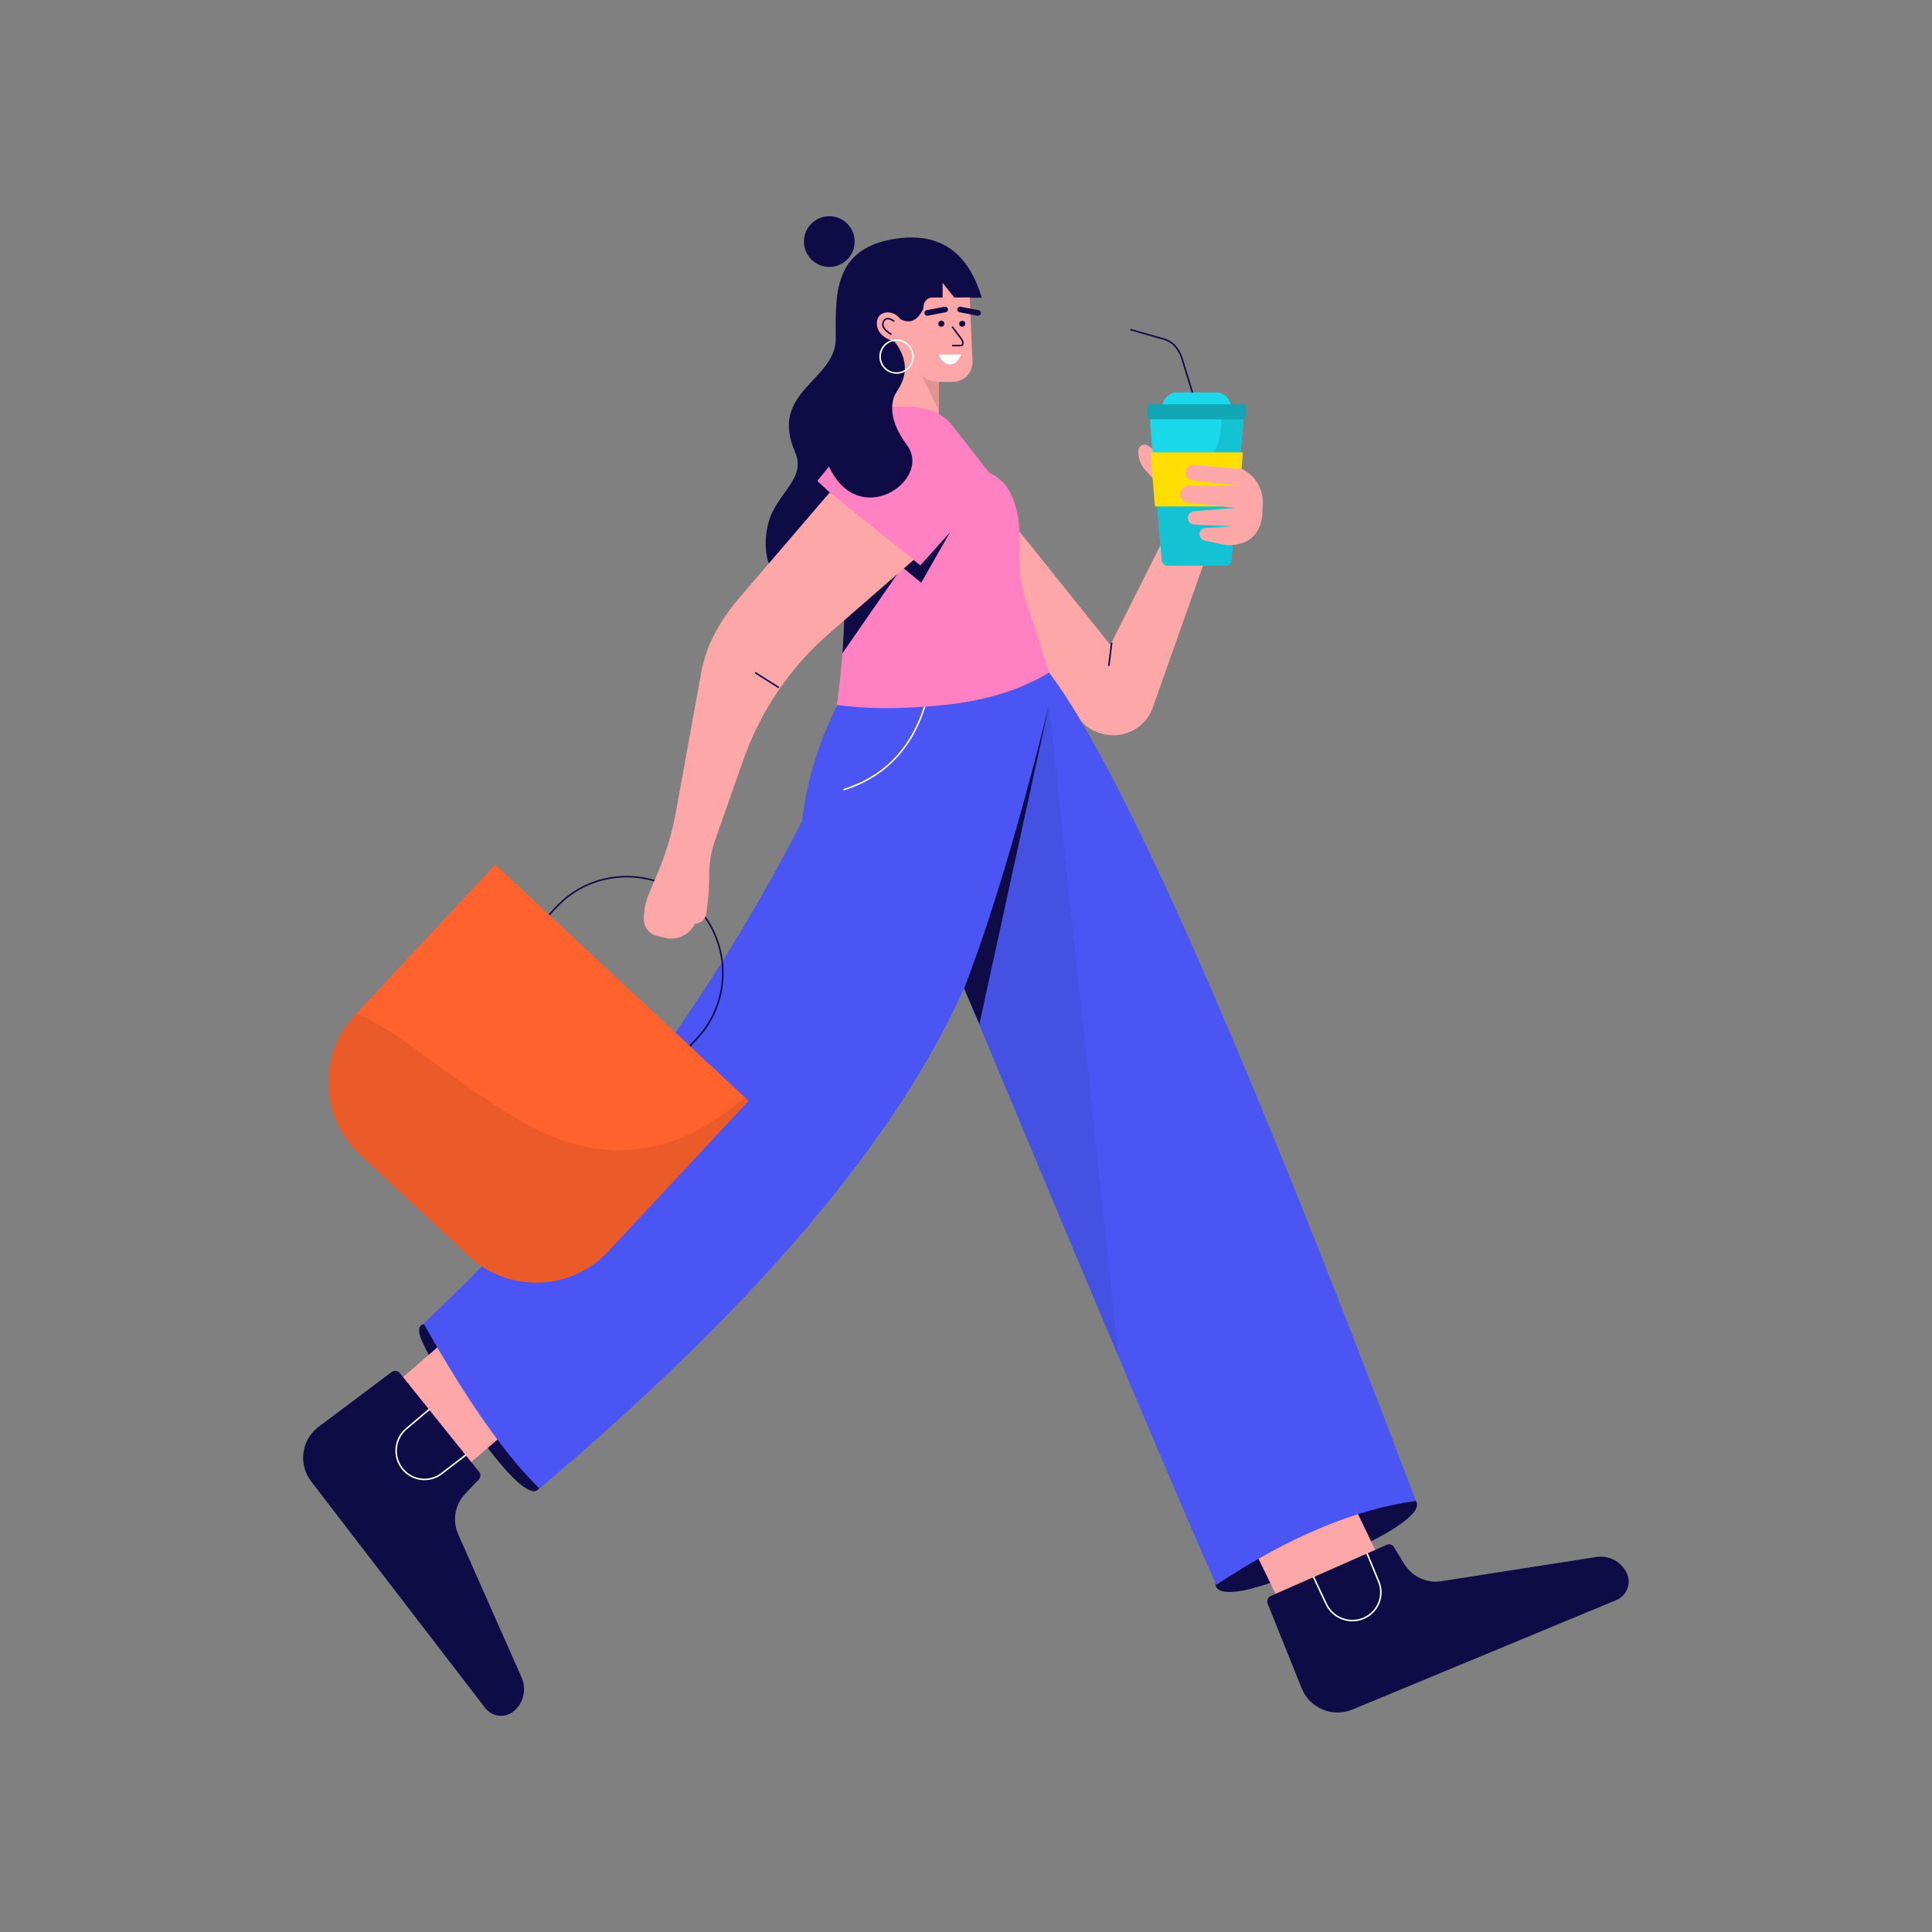 <?xml version="1.0" encoding="utf-8"?>
<!-- Generator: Adobe Illustrator 24.1.2, SVG Export Plug-In . SVG Version: 6.00 Build 0)  -->
<svg version="1.1" id="work" xmlns="http://www.w3.org/2000/svg" xmlns:xlink="http://www.w3.org/1999/xlink" x="0px" y="0px"
	 viewBox="0 0 2500 2500" style="enable-background:new 0 0 2500 2500;" xml:space="preserve">
<rect x="0" y="0" width="2500" height="2500" fill="#808080" stroke="none"/>
<style type="text/css">
	.st0{fill-rule:evenodd;clip-rule:evenodd;fill:#FEA7A8;}
	.st1{fill:none;stroke:#09072B;stroke-width:2;}
	.st2{fill-rule:evenodd;clip-rule:evenodd;fill:#261A5E;}
	.st3{fill:none;stroke:#FFFFFF;stroke-width:2;}
	.st4{fill-rule:evenodd;clip-rule:evenodd;fill:#0F0B47;}
	.st5{opacity:0.3;fill:none;stroke:#FFFFFF;stroke-width:2;enable-background:new    ;}
	.st6{fill-rule:evenodd;clip-rule:evenodd;fill:#3D9BEF;}
	.st7{opacity:0.1;fill-rule:evenodd;clip-rule:evenodd;fill:#0F0B47;enable-background:new    ;}
	.st8{fill-rule:evenodd;clip-rule:evenodd;fill:#E19394;}
	.st9{fill-rule:evenodd;clip-rule:evenodd;fill:#372A7F;}
	.st10{fill-rule:evenodd;clip-rule:evenodd;fill:#54479C;}
	.st11{fill:none;stroke:#0F0B47;stroke-width:2;}
	.st12{fill:none;stroke:#372A7F;stroke-width:2;}
	.st13{fill-rule:evenodd;clip-rule:evenodd;fill:#FFFFFF;}
	.st14{fill:#FFD884;}
	.st15{fill:#FFBF41;}
	.st16{fill:#58B8C0;}
	.st17{fill:#EBD9EC;}
	.st18{fill-rule:evenodd;clip-rule:evenodd;fill:#B3DBC9;}
	.st19{fill-rule:evenodd;clip-rule:evenodd;fill:#BCE6D3;}
	.st20{fill-rule:evenodd;clip-rule:evenodd;fill:#F69800;}
	.st21{opacity:0.5;fill:none;stroke:#FFFFFF;stroke-width:2;enable-background:new    ;}
	.st22{opacity:0.2;fill-rule:evenodd;clip-rule:evenodd;fill:#261A5E;enable-background:new    ;}
	.st23{fill-rule:evenodd;clip-rule:evenodd;fill:#003E8C;}
	.st24{fill-rule:evenodd;clip-rule:evenodd;fill:#08234A;}
	.st25{fill-rule:evenodd;clip-rule:evenodd;fill:#FFFCF8;}
	.st26{fill-rule:evenodd;clip-rule:evenodd;fill:#DBD8FF;}
	.st27{fill-rule:evenodd;clip-rule:evenodd;fill:#C2C0E7;}
	.st28{fill-rule:evenodd;clip-rule:evenodd;fill:#3F38A2;}
	.st29{fill-rule:evenodd;clip-rule:evenodd;fill:#363082;}
	.st30{fill:none;stroke:#FFFFFF;stroke-width:2;stroke-linecap:round;}
	.st31{fill:none;stroke:#DBD8FF;stroke-width:2;stroke-linecap:round;}
	.st32{fill-rule:evenodd;clip-rule:evenodd;fill:#003E8C;stroke:#0F0B47;stroke-width:2;}
	.st33{fill-rule:evenodd;clip-rule:evenodd;fill:#4B55F3;}
	.st34{fill-rule:evenodd;clip-rule:evenodd;fill:#181364;}
	.st35{fill-rule:evenodd;clip-rule:evenodd;fill:#06041A;}
	.st36{opacity:0.6;fill:none;stroke:#FFFFFF;stroke-width:2;enable-background:new    ;}
	.st37{fill-rule:evenodd;clip-rule:evenodd;fill:#FFD422;}
	.st38{fill-rule:evenodd;clip-rule:evenodd;fill:#FFFFFF;stroke:#0F0B47;stroke-width:2;}
	.st39{fill-rule:evenodd;clip-rule:evenodd;fill:#FF0021;}
	.st40{fill:none;stroke:#0F0B47;stroke-width:2;stroke-linecap:round;}
	.st41{fill-rule:evenodd;clip-rule:evenodd;fill:#FEA7A8;stroke:#0F0B47;stroke-width:2;}
	.st42{fill-rule:evenodd;clip-rule:evenodd;fill:#EA0422;}
	.st43{fill-rule:evenodd;clip-rule:evenodd;fill:#0C0936;}
	.st44{fill-rule:evenodd;clip-rule:evenodd;fill:#F3A3A4;}
	.st45{fill-rule:evenodd;clip-rule:evenodd;fill:#0F0B47;stroke:#FFFFFF;stroke-width:2;}
	.st46{fill-rule:evenodd;clip-rule:evenodd;fill:#F7A4A5;}
	.st47{opacity:0.4;fill:none;stroke:#FFFFFF;stroke-width:2;enable-background:new    ;}
	.st48{fill-rule:evenodd;clip-rule:evenodd;fill:#0E8B80;}
	.st49{fill-rule:evenodd;clip-rule:evenodd;fill:#BF4A24;}
	.st50{fill:none;stroke:#FFFCF8;stroke-width:2;}
	.st51{fill:none;stroke:#BF4A24;stroke-width:2;}
	.st52{fill-rule:evenodd;clip-rule:evenodd;fill:#FF77A5;}
	.st53{fill-rule:evenodd;clip-rule:evenodd;fill:#FFC84B;}
	.st54{fill-rule:evenodd;clip-rule:evenodd;fill:#ECB947;}
	.st55{fill-rule:evenodd;clip-rule:evenodd;fill:#0C8076;}
	.st56{fill-rule:evenodd;clip-rule:evenodd;fill:#F9F9F9;}
	.st57{fill:none;stroke:#F9F9F9;stroke-width:2;}
	.st58{fill-rule:evenodd;clip-rule:evenodd;fill:#FF622D;}
	.st59{fill-rule:evenodd;clip-rule:evenodd;fill:#DB4F20;}
	.st60{fill-rule:evenodd;clip-rule:evenodd;fill:#006D85;}
	.st61{fill-rule:evenodd;clip-rule:evenodd;fill:#0094B4;}
	.st62{fill-rule:evenodd;clip-rule:evenodd;fill:#733014;}
	.st63{fill:none;stroke:#733014;stroke-width:2;}
	.st64{opacity:0.1;fill-rule:evenodd;clip-rule:evenodd;enable-background:new    ;}
	.st65{fill-rule:evenodd;clip-rule:evenodd;}
	.st66{fill:none;stroke:#000000;stroke-width:2;}
	.st67{fill-rule:evenodd;clip-rule:evenodd;fill:#4267FF;}
	.st68{fill-rule:evenodd;clip-rule:evenodd;fill:#E19495;}
	.st69{fill-rule:evenodd;clip-rule:evenodd;fill:#202746;}
	.st70{fill-rule:evenodd;clip-rule:evenodd;fill:#2945BB;}
	.st71{fill-rule:evenodd;clip-rule:evenodd;fill:#774033;}
	.st72{fill:none;stroke:#774033;stroke-width:2;}
	.st73{fill-rule:evenodd;clip-rule:evenodd;fill:#EEA013;}
	.st74{fill-rule:evenodd;clip-rule:evenodd;fill:#DB9311;}
	.st75{fill-rule:evenodd;clip-rule:evenodd;fill:#3E60EB;}
	.st76{opacity:0.1;fill-rule:evenodd;clip-rule:evenodd;fill:#FFFFFF;enable-background:new    ;}
	.st77{fill:none;stroke:#261A5E;stroke-width:2;}
	.st78{fill-rule:evenodd;clip-rule:evenodd;fill:#FF5D5C;}
	.st79{fill-rule:evenodd;clip-rule:evenodd;fill:#D95150;}
	.st80{fill-rule:evenodd;clip-rule:evenodd;fill:#03CEFA;}
	.st81{fill-rule:evenodd;clip-rule:evenodd;fill:#03BCE4;}
	.st82{fill-rule:evenodd;clip-rule:evenodd;fill:#402E92;}
	.st83{fill-rule:evenodd;clip-rule:evenodd;fill:#DC678F;}
	.st84{fill-rule:evenodd;clip-rule:evenodd;fill:#98C3AF;}
	.st85{fill-rule:evenodd;clip-rule:evenodd;fill:#19D9EB;}
	.st86{fill-rule:evenodd;clip-rule:evenodd;fill:#13C3D3;}
	.st87{fill-rule:evenodd;clip-rule:evenodd;fill:#10A6B4;}
	.st88{fill-rule:evenodd;clip-rule:evenodd;fill:#FEDD00;}
	.st89{fill-rule:evenodd;clip-rule:evenodd;fill:#358BD7;}
	.st90{fill-rule:evenodd;clip-rule:evenodd;fill:#017F5D;}
	.st91{opacity:0.2;fill:none;stroke:#FFFFFF;stroke-width:2;enable-background:new    ;}
	.st92{fill-rule:evenodd;clip-rule:evenodd;fill:#00976F;}
	.st93{fill-rule:evenodd;clip-rule:evenodd;fill:#FF2200;}
	.st94{fill-rule:evenodd;clip-rule:evenodd;fill:#EE2304;}
	.st95{opacity:0.1;fill-rule:evenodd;clip-rule:evenodd;fill:#002C46;enable-background:new    ;}
	.st96{fill-rule:evenodd;clip-rule:evenodd;fill:#FF81C3;}
	.st97{opacity:0.3;fill-rule:evenodd;clip-rule:evenodd;fill:#BD461E;enable-background:new    ;}
	.st98{fill-rule:evenodd;clip-rule:evenodd;fill:#2F170B;}
	.st99{fill-rule:evenodd;clip-rule:evenodd;fill:#FFC09F;}
	.st100{opacity:0.2;fill-rule:evenodd;clip-rule:evenodd;fill:#6A3D25;enable-background:new    ;}
	.st101{fill-rule:evenodd;clip-rule:evenodd;fill:#6A3D25;}
	.st102{fill-rule:evenodd;clip-rule:evenodd;fill:#284BF2;}
	.st103{fill-rule:evenodd;clip-rule:evenodd;fill:#EB5D2D;}
	.st104{fill-rule:evenodd;clip-rule:evenodd;fill:#FFB34D;}
	.st105{opacity:0.2;fill-rule:evenodd;clip-rule:evenodd;fill:#2F170B;enable-background:new    ;}
	.st106{opacity:0.3;fill-rule:evenodd;clip-rule:evenodd;fill:#2F170B;enable-background:new    ;}
	.st107{fill:none;stroke:#2F170B;stroke-width:2;}
	.st108{fill-rule:evenodd;clip-rule:evenodd;fill:#FF5A59;}
	.st109{fill-rule:evenodd;clip-rule:evenodd;fill:#E94E4D;}
</style>
<g id="_x31_---girl-walk-with-a-drink">
	<g transform="translate(170, 141)">
		<g id="Group_7_" transform="translate(166.531, 0)">
			<path id="Path-47" class="st4" d="M899.1,244.1h34.7c-17.6-58.9-54.3-84.4-110.2-76.4c-83.8,11.9-78.7,75.2-78.7,129.7
				s-87.2,67.8-52.5,146.9c14.9,34.1-24.1,53-34.4,90.4c-12.5,45.4,3.9,104,86.9,115.6c24.8,3.5,63.3-87.8,115.4-273.9L899.1,244.1z
				"/>
			<circle id="Oval_13_" class="st4" cx="736.6" cy="171.6" r="32.8"/>
			<path id="Path-45" class="st0" d="M918.3,243.9l3.6,83c0.3,6.9-2.4,13.7-7.3,18.6c-5,4.9-11.7,7.6-18.7,7.6h-17.7l0,0v62.2h-67.3
				c-3.7-14.4,1.2-31.7,14.4-51.9c13.3-20.2,12-40.9-3.9-62c-15.6-5.1-23.3-13.1-23.3-24.2c0-16.6,21-18.5,30.3-5.3
				c12.3,6.5,22.2,2.2,29.7-13l0.7-5.1c0.8-5.7,5.7-9.9,11.5-9.9h12.9l0,0v-18.8l15.1,18.8H918.3z"/>
			<path id="Path_46_" class="st8" d="M855.6,343.1c4.8,6.4,12.3,9.8,22.5,10.1l0,36.9L855.6,343.1z"/>
			<path id="Path-46" class="st11" d="M820.6,274.8c-6.8-4.9-11.5-4.7-14,0.6c-2.5,5.3,1,10.8,10.4,16.4"/>
			<circle id="Oval_12_" class="st3" cx="823.6" cy="320.4" r="21.3"/>
			<path id="Path-2_3_" class="st13" d="M878.1,317.8h29c-3.6,8.5-8.4,12.8-14.5,12.8C886.5,330.6,881.7,326.3,878.1,317.8z"/>
			<g id="Group-3_1_" transform="translate(52.102, 29.81)">
				<path id="Path-48" class="st11" d="M843.4,251.8l12.3,16.5c1.1,1.5,1.7,3.3,1.7,5.2c0,1.6-1.3,2.9-2.9,2.9h-11.1l0,0"/>
				<circle id="Oval_11_" class="st4" cx="829.4" cy="248.1" r="3.9"/>
				<path id="Rectangle_7_" class="st4" d="M854.4,226.1l23.3,4.5c1.9,0.4,3.2,2.2,2.8,4.2c0,0,0,0,0,0.1c-0.4,2-2.3,3.2-4.3,2.8
					l-23.3-4.5c-1.9-0.4-3.2-2.2-2.8-4.2c0,0,0,0,0-0.1C850.5,227,852.4,225.7,854.4,226.1z"/>
				<path id="Rectangle-Copy_1_" class="st4" d="M833.7,226.1l-23.3,4.5c-1.9,0.4-3.2,2.2-2.8,4.2c0,0,0,0,0,0.1
					c0.4,2,2.3,3.2,4.3,2.8l23.3-4.5c1.9-0.4,3.2-2.2,2.8-4.2c0,0,0,0,0-0.1C837.5,227,835.6,225.7,833.7,226.1z"/>
				<circle id="Oval-Copy_3_" class="st4" cx="856.5" cy="248.1" r="3.9"/>
			</g>
		</g>
		<g id="Group-6_2_" transform="translate(238.397, 38)">
			<path id="Path-51" class="st0" d="M883.6,474.9l144.8,180.6l94.5-188l47.4,23.2l-87,245.9c-6.3,17.8-21.6,31-40.1,34.7
				c-18.7,3.7-38-2.2-51.4-15.8L860.1,622.4l0,0L883.6,474.9z"/>
			<path id="Path-53" class="st0" d="M1092.2,408.1l-14.8-10.3c-3.7-2.6-8.8-1.7-11.3,2c-0.9,1.2-1.4,2.7-1.4,4.2
				c-0.5,9.3,2.7,18.4,9,25.3l22.8,25l0,0L1092.2,408.1z"/>
			<g id="Group-2_3_" transform="translate(49.963, 0)">
				<path id="Path-4_3_" class="st40" d="M1005.1,247.7l42.9,12.2c5.6,1.6,10.7,4.8,14.5,9.3c3.9,4.5,6.8,9.8,8.5,15.4l27.2,88l0,0"
					/>
				<path id="Rectangle_6_" class="st85" d="M1030.2,355.8H1150v15.8l-14.9,174.2c-0.3,4-3.7,7.1-7.7,7.1h-74.7
					c-4,0-7.4-3.1-7.7-7.1l-14.9-174.2l0,0V355.8z"/>
				<path id="Path_45_" class="st86" d="M1150,357.7l0,13.9l-14.9,174.2c-0.3,4-3.7,7.1-7.7,7.1h-74.7c-4,0-7.4-3.1-7.7-7.1l-6-70.3
					c6.5-8,14.3-14.8,23.5-20.1l1.9-1.1c39.8-22.1,59.1-53.7,58-94.8l-0.1-1.8H1150z"/>
				<path id="Rectangle-Copy-2_2_" class="st85" d="M1065,328.8h50.2c10.7,0,19.3,8.7,19.3,19.3l0,0l0,0h-88.9
					C1045.7,337.4,1054.3,328.8,1065,328.8z"/>
				<path id="Rectangle_5_" class="st87" d="M1030.2,344.2H1150c2.1,0,3.9,1.7,3.9,3.9v11.6c0,2.1-1.7,3.9-3.9,3.9h-119.8
					c-2.1,0-3.9-1.7-3.9-3.9v-11.6C1026.3,345.9,1028.1,344.2,1030.2,344.2z"/>
				<polygon id="Path-52" class="st88" points="1030.2,406.3 1150,406.3 1144,476.3 1036.2,476.3 				"/>
			</g>
			<path id="Path-54" class="st0" d="M1199.9,428.1l-63.1-5.4c-5.4-0.5-10.2,3.5-10.8,8.9c-0.6,5.4,3.2,10.2,8.6,10.8l61.5,7.2l0,0
				h-66.6c-5.7,0-10.3,4.4-10.6,10.1c-0.3,5.7,3.8,10.6,9.5,11.3l61.4,7.4l0,0l-52.9,4c-4.6,0.3-8.2,4.2-8.2,8.8
				c0,4.6,3.6,8.3,8.2,8.6l49.5,2.2l0,0l-35.7,2.4c-4,0.3-7,3.6-7,7.5c0,4.1,2.9,7.7,6.9,8.6l21.6,4.7c8.9,2,18.2,1.4,26.9-1.6
				l1.6-0.6c7.5-2.6,13.8-7.8,17.8-14.7c4.1-7,6.3-14.9,6.6-22.9l0.5-13c0.6-15.8-6.8-30.8-19.5-40.1L1199.9,428.1L1199.9,428.1z"/>
			<line id="Path-3_3_" class="st11" x1="1030.1" y1="652.6" x2="1026.4" y2="682.6"/>
		</g>
		<g id="Group-8_1_" transform="translate(0, 152.821)">
			<path id="Path-56" class="st4" d="M1406.1,1744.3c-9.3,18.5,1.1,25.2,31.1,20.3c45-7.4,269.9-94.5,219-121
				C1622.3,1625.8,1538.9,1659.4,1406.1,1744.3z"/>
			<path id="Path-57" class="st4" d="M386.3,1420.2c-12.4-2.8-16.5,2.6-12.4,16c2.6,8.6,26.3,54.7,57.3,101.3
				c41.6,62.7,93.6,125,99.1,86.3C536.7,1578.7,488.7,1510.9,386.3,1420.2z"/>
			<g id="Group-4_5_" transform="translate(328.94, 272.418)">
				<polygon id="Path-60_3_" class="st0" points="1119.5,1430.1 1173.9,1542 1298.8,1477.3 1241.4,1357.8 				"/>
				<path id="Path-58_3_" class="st4" d="M1145.5,1498.9l149.8-66.1c3.5-1.6,7.7-0.3,9.7,3.1l13.1,21.5c10,16.5,29.1,25.4,48.2,22.4
					l200.4-31.3c16.2-2.5,32.1,5.8,39.2,20.5c6.3,12.8,1,28.3-11.9,34.6c-0.5,0.2-1,0.5-1.5,0.7l-341.4,141.6
					c-25.6,10.6-55-1.5-65.6-27.2c-0.1-0.2-0.1-0.3-0.2-0.5l-43.9-109.3C1139.9,1505,1141.7,1500.6,1145.5,1498.9z"/>
				<path id="Path-59_3_" class="st3" d="M1200.5,1473.8l16.7,35.5c8.5,18.2,30,26.4,48.5,18.5c18.4-7.9,27.1-29,19.4-47.5
					l-15.2-36.7l0,0"/>
			</g>
			
				<g id="Group-4-Copy_1_" transform="translate(56, 291.681) rotate(75) translate(-56, -291.681) translate(-9, 251.681)">
				<polygon id="Path-60_2_" class="st0" points="1265.1,-1.9 1319.5,110 1444.4,45.3 1387,-74.2 				"/>
				<path id="Path-58_2_" class="st4" d="M1291.1,66.9L1441,0.9c3.5-1.6,7.7-0.3,9.7,3.1l13.1,21.5c10,16.5,29.1,25.4,48.2,22.4
					l200.4-31.3c16.2-2.5,32.1,5.8,39.2,20.5c6.3,12.8,1,28.3-11.9,34.6c-0.5,0.2-1,0.5-1.5,0.7l-341.4,141.6
					c-25.6,10.6-55-1.5-65.6-27.2c-0.1-0.2-0.1-0.3-0.2-0.5l-43.9-109.3C1285.5,73,1287.3,68.6,1291.1,66.9z"/>
				<path id="Path-59_2_" class="st3" d="M1346.1,41.8l16.7,35.5c8.5,18.2,30,26.4,48.5,18.5c18.4-7.9,27.1-29,19.4-47.5l-15.2-36.7
					l0,0"/>
			</g>
			<g id="Group-7_2_" transform="translate(51.956, 0)">
				<path id="Path-55" class="st33" d="M861.7,618.4c-24.4,47.9-39.7,98-45.7,150.1c-125.3,244.7-288.6,461.4-489.9,650.3
					c56.6,100.3,106.6,171.5,150,213.5c279.5-236,462.6-451.8,549.3-647.5c183.2,438.7,292,696.2,326.5,772.2
					c92.8-61.6,178.9-97.8,258.3-108.6c-224.1-592.5-382.3-949.9-474.7-1072.1L861.7,618.4z"/>
				<path id="Path_44_" class="st95" d="M1135.5,618.4l89.7,843l-61.8-146.9c-25.6-61-53.7-128.1-84.2-201.1l-53.5-128.1l2.3-5.9
					c33.3-87.2,68.8-205.8,106.4-355.9L1135.5,618.4z"/>
				<path id="Path-Copy_1_" class="st4" d="M1135.5,618.4l-90.1,412.9l-19.8-46l2.3-5.9c33.3-87.2,68.8-205.8,106.4-355.9
					L1135.5,618.4z"/>
				<path id="Path-62" class="st3" d="M977.5,610.2c-16.3,61.1-52.3,100.4-108,117.9"/>
			</g>
		</g>
		<path id="Path-49" class="st96" d="M979.7,385.2h24.3c11,0,21.9,1.9,32.3,5.6c10.2,3.7,19.2,10.2,25.9,18.7l48,61.4l0,0
			c29.9,13,42.8,49.6,38.7,109.6c0,18.8,2.9,37.6,8.7,55.5l29.9,93.2l0,0c-36.6,22.5-81.8,36.5-135.5,42c-53.7,5.5-100,5.5-139,0
			c8.2-62.9,11-112.3,8.5-148c-2.5-35.7-8.4-78-17.8-127l-16.1-14.9l27.4-33.5c8.1-9.9,18.4-17.8,30-23.1l9.9-4.5
			c5.1-2.3,10.7-3.5,16.3-3.5c4.7,0,8.5-3.8,8.5-8.5V385.2L979.7,385.2z"/>
		<path id="Path_43_" class="st4" d="M965.8,546.2l55.1,44.4l38.5-42.9l-37.4,65.4l-24.6-20.3L920,704.5l0.5-6.8
			c2.1-29.2,2.4-54,0.9-74.3c-1.5-20.8-4.1-43.8-7.9-69L965.8,546.2z"/>
		
			<g id="Group-5_3_" transform="translate(95.86, 280.5) rotate(43) translate(-95.86, -280.5) translate(37.36, 211)">
			<g id="Group_6_" transform="translate(-0, -0)">
				<path id="Rectangle_3_" class="st11" d="M1028.2,185.7c-34.4,0-65.5,13.9-88.1,36.5s-36.5,53.7-36.5,88.1l0,156.2l249.1,0
					l0-156.2c0-34.4-13.9-65.5-36.5-88.1C1093.7,199.7,1062.6,185.7,1028.2,185.7z"/>
				<path id="Rectangle_4_" class="st58" d="M808.3,323.7l448.2,0l0,266.3c0,70.4-57.1,127.5-127.5,127.5l-193.2,0
					c-70.4,0-127.5-57.1-127.5-127.5L808.3,323.7L808.3,323.7z"/>
				<path id="Path_42_" class="st97" d="M1256.5,323.7l0,266.3c0,70.4-57.1,127.5-127.5,127.5l-193.2,0
					c-70.4,0-127.5-57.1-127.5-127.5l0-2.7c51.6-20.9,134.8-18.6,246.6-42.6c116.9-25,181.9-98.7,195-221L1256.5,323.7z"/>
			</g>
		</g>
		<path id="Path-50" class="st0" d="M663.1,1048.6c0-11.5,2.3-22.9,6.8-33.5l10.3-24.3c11.3-26.5,19.6-54.2,24.7-82.5l32.4-178.5
			c3.2-17.7,9.1-34.8,17.5-50.7c8.4-15.9,18.6-30.9,30.3-44.6l118.5-138.2l0,0l109,86.9l-110,95.8c-50.3,43.8-88.4,100-110.6,162.9
			L755,947.2c-4.8,13.8-7.3,28.2-7.3,42.8v4.2c0,11.9-0.8,23.7-2.3,35.5l-1.5,11.6c-0.9,7.4-7.2,12.9-14.7,12.9l0,0l0,0
			c-6.8,14.4-22.9,22.1-38.4,18.4l-10.7-2.6C670.1,1067.7,663.1,1058.8,663.1,1048.6z"/>
		<path id="Path-61" class="st4" d="M995.5,356.7c-17.1,21.8-14.3,47.9,8.2,78.4c33.8,45.8-65.4,113.2-102.7,23.7
			C876.2,399.2,907.7,365.2,995.5,356.7z"/>
		<line id="Path-63" class="st11" x1="837.9" y1="748.8" x2="807.1" y2="729.3"/>
	</g>
</g>
</svg>
